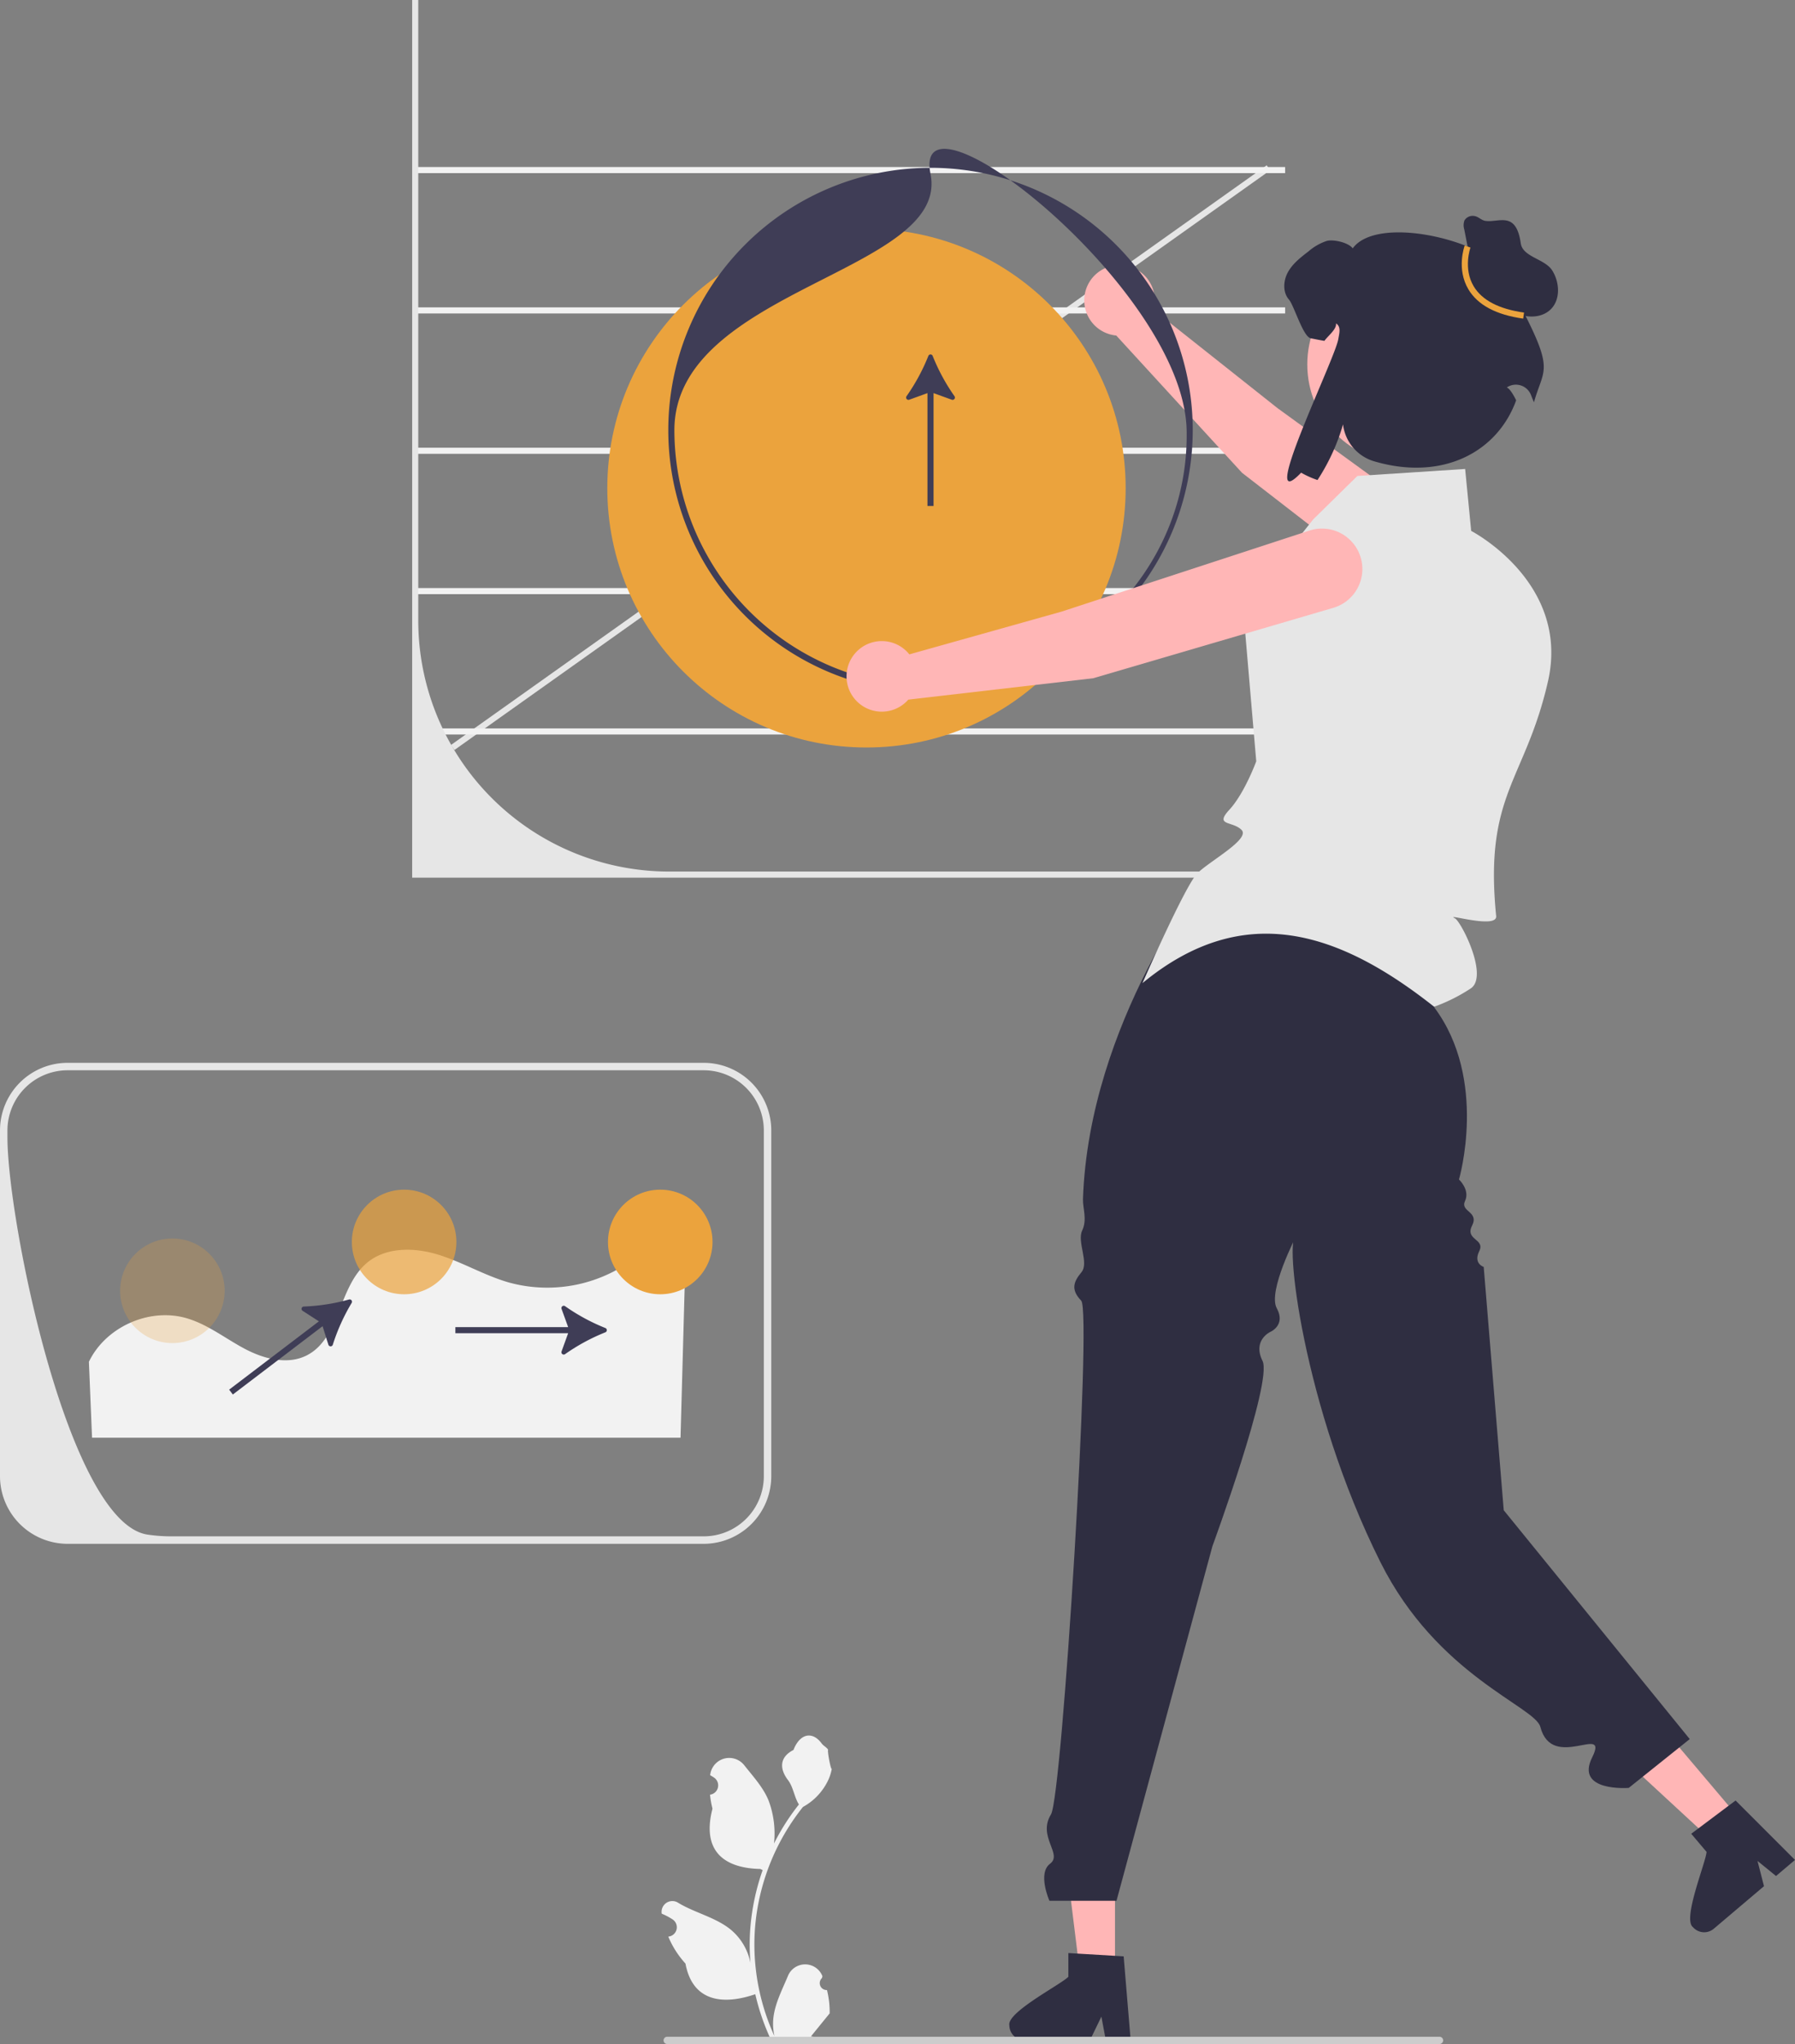 <svg xmlns="http://www.w3.org/2000/svg" data-name="Layer 1" width="588.698" height="669.944" viewBox="0 0 588.698 669.944" xmlns:xlink="http://www.w3.org/1999/xlink"><rect x="0" y="0" width="588.698" height="669.944" fill="#808080" stroke="none"/><rect x="423.816" y="264.028" width="328.141" height="2" transform="translate(-350.533 274.317) rotate(-35.382)" fill="#e6e6e6"/><rect x="136.576" y="54.743" width="284.899" height="2" fill="#f2f2f2"/><rect x="136.576" y="100.743" width="284.899" height="2" fill="#f2f2f2"/><rect x="136.576" y="146.743" width="284.899" height="2" fill="#f2f2f2"/><rect x="136.576" y="192.743" width="284.899" height="2" fill="#f2f2f2"/><rect x="136.576" y="238.743" width="284.899" height="2" fill="#f2f2f2"/><path d="M752.884,402.683H440.827V115.028h2V318.411a82.273,82.273,0,0,0,82.273,82.273H752.884Z" transform="translate(-305.651 -115.028)" fill="#e6e6e6"/><circle cx="284.176" cy="160" r="85" fill="#eba33d"/><path d="M712.99,269.986l64.938,50.253a13.254,13.254,0,0,0,18.457-2.26l0,0a13.254,13.254,0,0,0-2.693-19.044l-69.055-50.133-40.676-32.231a11.566,11.566,0,1,0-12.219,8.427Z" transform="translate(-305.651 -115.028)" fill="#ffb6b6"/><path d="M610.827,342.028a86,86,0,1,1,86-86A86.098,86.098,0,0,1,610.827,342.028Zm0-170c6.513,32.23-84,37.682-84,84a84.095,84.095,0,0,0,84,84c46.318,0,84.961-37.692,84-84C693.864,209.639,604.314,139.798,610.827,172.028Z" transform="translate(-305.651 -115.028)" fill="#3f3d56"/><circle cx="461.152" cy="119.449" r="32.408" fill="#ffb6b6"/><polygon points="365.677 646.876 354.199 646.875 348.739 602.605 365.679 602.605 365.677 646.876" fill="#ffb6b6"/><path d="M636.685,778.838a4.882,4.882,0,0,0,4.851,4.861h21.606l.669-1.387,3.056-6.306,1.184,6.306.262,1.387h8.15l-.116-1.397-2.173-26.059-2.843-.175L659.048,755.34l-3.017-.184v7.781C653.741,765.372,635.773,774.579,636.685,778.838Z" transform="translate(-305.651 -115.028)" fill="#2f2e41"/><polygon points="570.695 596.294 561.935 603.71 529.163 573.45 542.092 562.505 570.695 596.294" fill="#ffb6b6"/><path d="M860.849,746.631a4.882,4.882,0,0,0,6.843.575l16.49-13.961-.386-1.491-1.742-6.788,4.978,4.048,1.096.89,6.22-5.266-.992-.991L874.861,705.163l-2.282,1.703-9.844,7.381-2.422,1.809,5.028,5.939C865.165,725.333,857.401,743.97,860.849,746.631Z" transform="translate(-305.651 -115.028)" fill="#2f2e41"/><path d="M576.872,767.285a2.269,2.269,0,0,1-1.645-3.933l.155-.618q-.031-.074-.062-.148a6.094,6.094,0,0,0-11.241.042c-1.839,4.428-4.179,8.864-4.756,13.546a18.029,18.029,0,0,0,.316,6.2,72.282,72.282,0,0,1-6.575-30.021,69.766,69.766,0,0,1,.433-7.783q.358-3.178.995-6.31a73.119,73.119,0,0,1,14.5-30.99,19.459,19.459,0,0,0,8.093-8.397,14.843,14.843,0,0,0,1.35-4.056c-.394.052-1.486-5.949-1.188-6.317-.549-.833-1.532-1.247-2.131-2.06-2.982-4.043-7.091-3.337-9.236,2.157-4.582,2.313-4.627,6.148-1.815,9.837,1.789,2.347,2.035,5.522,3.604,8.035-.162.207-.329.407-.491.614a73.591,73.591,0,0,0-7.681,12.169,30.592,30.592,0,0,0-1.826-14.21c-1.748-4.217-5.025-7.769-7.91-11.415a6.279,6.279,0,0,0-11.184,3.083q-.009.081-.017.161.643.363,1.259.77a3.078,3.078,0,0,1-1.241,5.602l-.063.01a30.628,30.628,0,0,0,.807,4.579c-3.702,14.316,4.29,19.53,15.701,19.764.252.129.497.258.749.381a75.115,75.115,0,0,0-4.043,19.028,71.243,71.243,0,0,0,.052,11.503l-.019-.136a18.826,18.826,0,0,0-6.427-10.87c-4.946-4.063-11.933-5.559-17.268-8.824a3.533,3.533,0,0,0-5.411,3.437l.022.143a20.675,20.675,0,0,1,2.319,1.117q.643.363,1.259.77a3.078,3.078,0,0,1-1.241,5.602l-.063.01c-.045.006-.084.013-.129.019a30.654,30.654,0,0,0,5.639,8.829c2.315,12.497,12.256,13.683,22.89,10.044h.006a75.093,75.093,0,0,0,5.044,14.726h18.02c.065-.2.123-.407.181-.607a20.475,20.475,0,0,1-4.986-.297c1.337-1.641,2.674-3.294,4.011-4.935a1.122,1.122,0,0,0,.084-.097c.678-.84,1.363-1.673,2.041-2.512l0-.001a29.99,29.99,0,0,0-.879-7.64Z" transform="translate(-305.651 -115.028)" fill="#f2f2f2"/><path d="M523.281,783.782a1.186,1.186,0,0,0,1.19,1.19h253.29a1.19,1.19,0,1,0,0-2.38h-253.29A1.187,1.187,0,0,0,523.281,783.782Z" transform="translate(-305.651 -115.028)" fill="#ccc"/><path d="M611.53,231.671a.757.757,0,0,0-1.407 0,64.293,64.293,0,0,1-7.149,13.203.762.762,0,0,0,.878,1.164l5.974-2.161v36.984h2v-36.984l5.977,2.162a.762.762,0,0,0,.878-1.164A64.352,64.352,0,0,1,611.53,231.671Z" transform="translate(-305.651 -115.028)" fill="#3f3d56"/><path d="M779.573,421.725l-78.314-20.264s-38.432,48.567-40.432,106.567c-.102,2.97,1.464,6.691-.268,10.345s2.314,10.561-.209,13.608-3.675,5.66-.099,9.353-6.235,162.409-9.914,168.378c-4.51,7.315,3.922,13.008-.294,16.162s-.216,12.154-.216,12.154h22L703.273,621.836s19.82-53.936,16.443-60.757,2.576-9.519,2.576-9.519,5.144-2.184,2.096-7.743,6.438-23.789,6.438-23.789c-4.273-.555,2.049,56.024,27.539,106.982,18.647,37.277,50.715,47.325,52.461,54.018,3.87,14.83,22.697-1.409,17,10s12,10,12,10l20-16-61-75-6.57-79.754s-3.496-1.093-1.463-5.17-4.754-3.608-2.361-8.342-3.988-4.501-2.297-8.118-1.99-7.032-1.99-7.032,9.624-32.698-8.098-56.391Z" transform="translate(-305.651 -115.028)" fill="#2f2e41"/><path d="M680.34,437.258s14-32,18-36,17.487-11.23,14.487-14.23-8.961-1.213-3.981-6.606,8.811-15.874,8.811-15.874l-4.317-50.29,23-29,14.487-14.23,35.341-2.291,1.979,20.297s32.646,16.876,25.163,49.436-20.969,36.789-16.969,76.789c.446,4.455-17.308-1.127-13.513.77C784.827,417.028,794,435,788,439a56.581,56.581,0,0,1-12,6C745.281,420.737,713.852,409.646,680.34,437.258Z" transform="translate(-305.651 -115.028)" fill="#e6e6e6"/><path d="M664.176,337.336l78.795-23.1a13.254,13.254,0,0,0,8.999-16.272l0,0a13.254,13.254,0,0,0-17.002-8.993l-81.113,26.505L603.889,329.502a11.566,11.566,0,1,0-.346,14.839Z" transform="translate(-305.651 -115.028)" fill="#ffb6b6"/><path d="M803.475,213.732c4.509-16.439-44.633-30.536-54.183-17.297-1.328-1.882-6.235-3.025-8.487-2.448a17.56,17.56,0,0,0-5.993,3.418c-2.54,1.951-5.173,3.972-6.732,6.778-1.57,2.794-1.813,6.605.3,9.03,1.674,1.928,4.616,12.175,7.134,12.683,1.755.358,3.233.647,4.503.854,1.132-1.651,4.017-3.725,3.809-5.723,1.709,1.132,1.085,3.122.74,5.157-1.147,6.776-26.996,59.225-12.191,43.77a31.027,31.027,0,0,0,5.369,2.413,67.519,67.519,0,0,0,8.372-18.244l.014.122a14.384,14.384,0,0,0,10.387,12.036c22.223,6.438,40.199-3.009,46.383-20.045-2.264-4.596-3.25-4.097-3.047-4.233a5.321,5.321,0,0,1,7.924,2.525c.358.939.684,1.74.966,2.343C811.964,235.348,815.796,237.011,803.475,213.732Z" transform="translate(-305.651 -115.028)" fill="#2f2e41"/><path d="M788.144,201.806l-2.27-11.605a4.63,4.63,0,0,1,.068-2.925,3.139,3.139,0,0,1,3.282-1.438c1.264.183,2.21,1.337,3.467,1.56,4.373.773,10.153-3.546,11.72,7.381.653,4.556,7.923,5.037,10.351,8.947s2.726,9.554-.587,12.748c-2.646,2.551-6.896,2.846-10.333,1.542s-6.195-3.935-8.605-6.711-4.591-5.78-7.37-8.185" transform="translate(-305.651 -115.028)" fill="#2f2e41"/><path d="M805.206,219.457c-8.868-1.239-14.912-4.464-17.965-9.585-3.996-6.704-1.319-14.085-1.204-14.396l1.875.697c-.025.068-2.453,6.825,1.058,12.692,2.731,4.564,8.287,7.462,16.513,8.611Z" transform="translate(-305.651 -115.028)" fill="#eba33d"/><path d="M334.808,561.361c5.519-11.454,19.838-17.833,32.045-14.276,6.876,2.004,12.644,6.608,18.967,9.973s14.167,5.454,20.527,2.161c10.932-5.661,10.266-22.562,19.775-30.382,6.329-5.205,15.616-4.961,23.439-2.521s14.976,6.748,22.85,9.019A47.437,47.437,0,0,0,515.374,526.17q.175-.148.345-.297a8.771,8.771,0,0,1,14.597,6.791l-1.475,53.594h-193Z" transform="translate(-305.651 -115.028)" fill="#f2f2f2"/><path d="M504.19,551.704a.757.757,0,0,0-0-1.407,64.293,64.293,0,0,1-13.203-7.149.762.762,0,0,0-1.164.878L491.984,550H455v2h36.984l-2.162,5.977a.762.762,0,0,0,1.164.878A64.351,64.351,0,0,1,504.19,551.704Z" transform="translate(-305.651 -115.028)" fill="#3f3d56"/><path d="M420.984,542.071a.757.757,0,0,0-.852-1.12,64.293,64.293,0,0,1-14.837,2.304.762.762,0,0,0-.395,1.404l5.338,3.446-29.435,22.392,1.211,1.592,29.435-22.392,1.898,6.065a.762.762,0,0,0,1.458-.006A64.352,64.352,0,0,1,420.984,542.071Z" transform="translate(-305.651 -115.028)" fill="#3f3d56"/><path d="M536.441,463.38h-208.63a22.175,22.175,0,0,0-22.16,22.15V598.86a22.192,22.192,0,0,0,22.16,22.17h208.63a22.186,22.186,0,0,0,22.16-22.17V485.53A22.169,22.169,0,0,0,536.441,463.38Zm19.72,135.48a19.728,19.728,0,0,1-19.72,19.72h-174.6a53.081,53.081,0,0,1-7.17-.48h-.01c-.18-.02-.37-.05-.55-.08-26.03-3.73-46.02-103.13-46.02-130.19v-2.3a19.745,19.745,0,0,1,19.72-19.71h208.63a19.739,19.739,0,0,1,19.72,19.71Z" transform="translate(-305.651 -115.028)" fill="#e6e6e6"/><circle cx="216.539" cy="407.065" r="17.143" fill="#eba33d"/><circle cx="132.539" cy="407.065" r="17.143" fill="#eba33d" opacity="0.7"/><circle cx="56.539" cy="423.065" r="17.143" fill="#eba33d" opacity="0.25"/></svg>